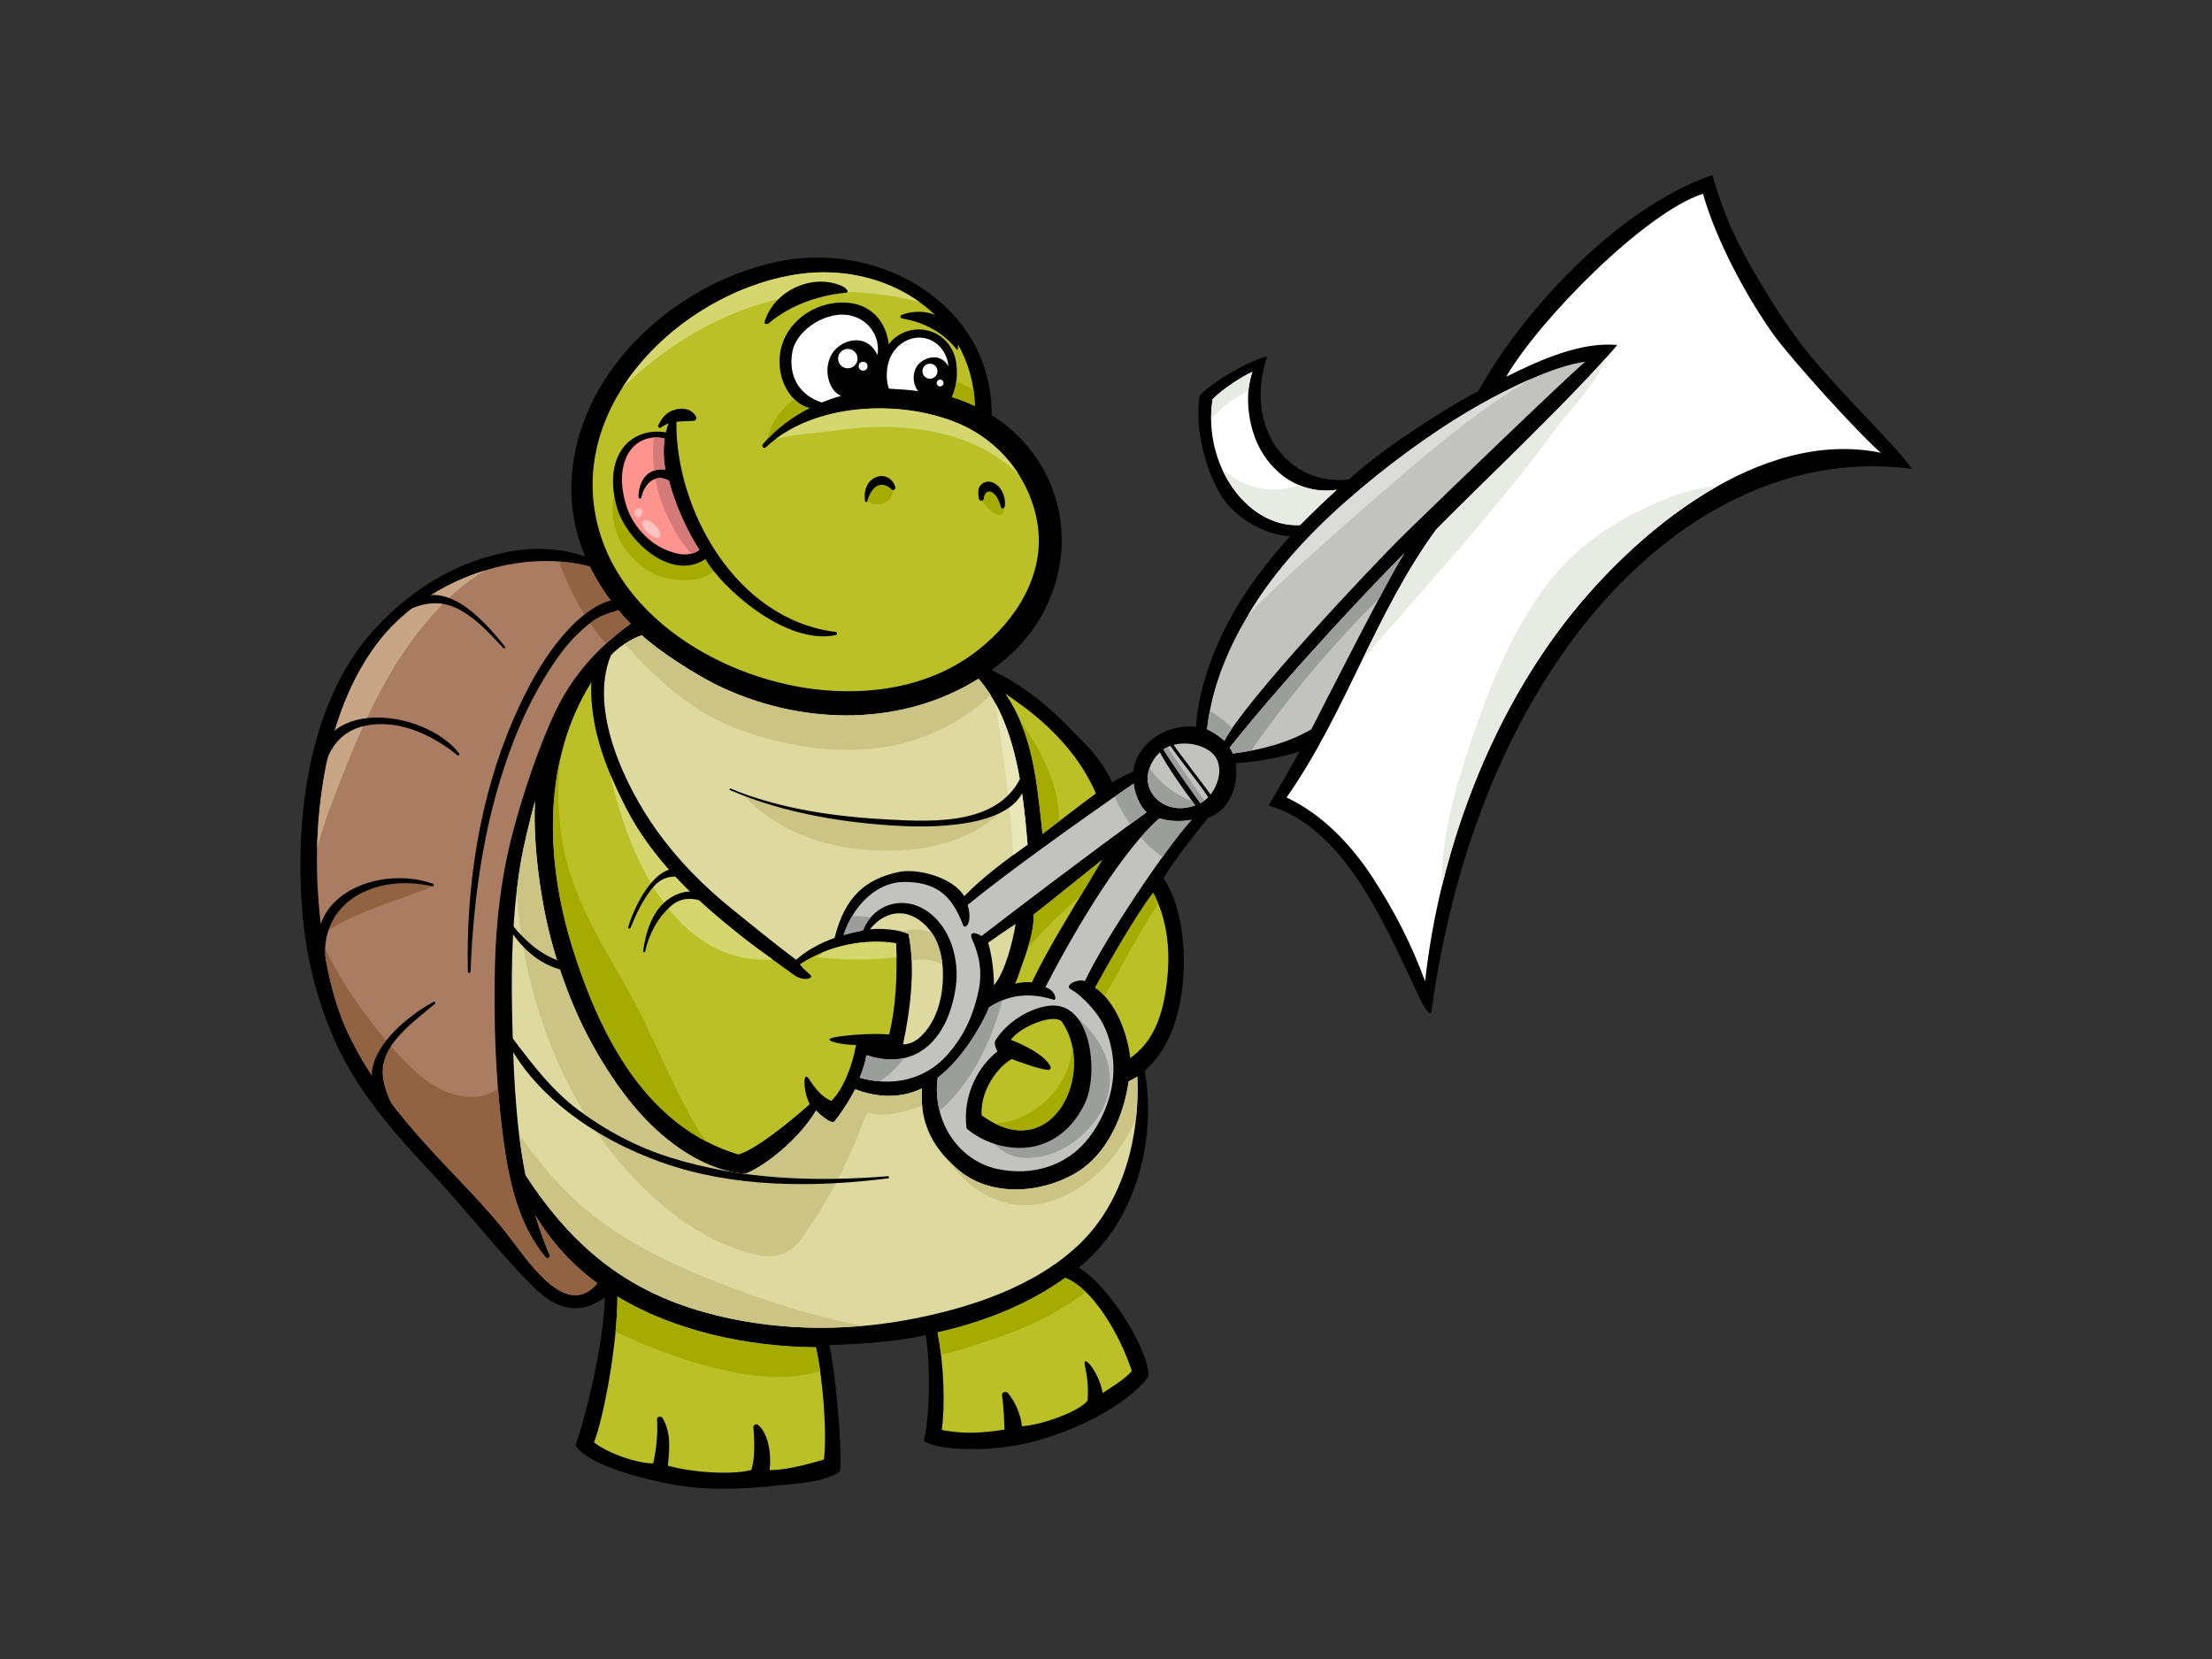 <?xml version="1.0" encoding="utf-8"?>
<!-- Generator: Adobe Illustrator 17.0.0, SVG Export Plug-In . SVG Version: 6.00 Build 0)  -->
<!DOCTYPE svg PUBLIC "-//W3C//DTD SVG 1.1//EN" "http://www.w3.org/Graphics/SVG/1.1/DTD/svg11.dtd">
<svg version="1.1" id="Layer_1" xmlns="http://www.w3.org/2000/svg" xmlns:xlink="http://www.w3.org/1999/xlink" x="0px" y="0px"
	 width="800px" height="600px" viewBox="0 0 800 600" enable-background="new 0 0 800 600" xml:space="preserve">
<rect x="0" y="0" width="800" height="600" fill="#333333" stroke="none"/>
<g>
	<path d="M650.527,123.323c-8.233-11.135-16.282-24.615-21.549-34.862c-3.652-7.098-7.262-16.462-9.685-25.179
		c-35.348,12.347-69.484,50.601-84.618,78.143c-16.397,8.767-36.68,22.546-46.844,32.014c-22.758,2.422-38.011-19.611-29.539-44.547
		c-6.292,1.451-19.809,9.041-24.453,14.285c-1.935,13.314,2.878,28.824,8.581,37.213c4.512,6.637,14.661,13.144,24.152,13.533
		c-6.296,7.002-12.105,14.436-17.239,22.308c-8.458,12.974-15.977,31.292-16.768,46.629c-6.465-0.773-13.419,1.723-17.886,6.334
		c-2.934,3.028-4.466,6.49-4.842,9.867c-2.608,1.077-5.136,2.423-7.605,3.937c-4.556-9.818-11.437-15.506-14.928-19.207
		c-8.007-8.497-18.041-16.409-28.725-21.47c1.672-1.211,3.318-2.481,4.92-3.833c23.915-20.155,27.851-55.199,6.706-78.718
		c-3.387-3.769-7.3-6.966-11.56-9.627c0.271-39.871-40.636-63.734-78.37-55.317c-35.651,7.952-68.864,37.55-73.215,74.343
		c-1.364,11.532,0.48,22.282,4.583,32.057c-12.453-4.047-24.326-3.401-37.599,0.852c-15.36,4.922-29.088,14.674-39.676,26.713
		c-23.118,26.279-27.79,67.895-24.996,101.316c1.463,17.527,5.997,34.936,13.82,50.69c8.374,16.86,21.432,31.148,34.151,44.799
		c11.757,12.618,22.425,26.45,34.445,38.752c7.505,7.68,16.086,12.669,27.018,4.863c-0.67,16.951-6.245,40.597-10.623,53.482
		c4.378,8.081,32.131,14.518,44.442,15.422c9.529,0.702,19.176,0.159,28.657-0.863c6.644-0.717,16.617-1.082,22.281-4.914
		c1.307-0.887-0.444-29.667-3.555-45.896c9.939-0.214,25.41-1.308,34.779-3.623c1.782,11.46,1.561,28.775-0.671,38.366
		c6.025,3.791,25.941,4.002,40.372,0c18.263-5.064,33.905-14.276,40.597-22.976c2.133-6.087-12.492-32.343-25.001-39.764
		c21.653-17.109,28.205-48.109,23.904-71.228c8.151-7.044,11.848-17.767,13.334-27.828c1.838-12.457,0.96-30.75-6.535-41.765
		c4.095-6.911,12.086-16.838,16.201-21.925c8.778-2.997,10.982-13.426,9.887-19.708c6.091-0.143,17.714-2.321,23.14-4.185
		c-3.195,5.619-7.847,13.971-11.238,19.539c28.844,8.21,43.547,46.799,55.235,70.766c1.496,3.071,3.448,5.391,3.676,3.724
		c6.217-45.523,20.932-91.394,47.344-129.339c29.083-41.782,73.805-73.758,126.409-66.93
		C685.147,160.365,661.621,138.337,650.527,123.323z"/>
	<path fill="#FFFFFF" d="M438.571,144.343c3.259-3.345,10.522-8.187,14.395-9.882c-2.905,8.233-1.363,17.831,0.969,23.969
		c4.601,12.104,16.076,20.695,29.52,18.713c-3.701,3.287-9.823,9.224-13.299,12.762
		C450.789,190.871,434.808,167.629,438.571,144.343z"/>
	<path fill="#C2C2BF" d="M409.994,283.376c0.322,3.568,2.288,8.343,4.694,10.398c-19.82,14.233-49.17,36.654-59.708,44.756
		c-1.96-1.31-4.726-1.89-3.365,1.219c1.966,4.493,4.021,10.689,2.248,18.816c-2.178,9.971-5.866,16.815-11.142,22.815
		c-8.207,9.341-20.286,11.706-31.799,8.405c1.089-2.677,1.967-5.409,2.433-8.168c19.509,6.339,30.034-7.722,32.355-25.035
		c1.296-9.672-2.011-21.061-10.027-26.798c-8.852-6.34-19.766-2.89-23.577,6.693c-0.983,0.169-5.573,1.237-7.027,1.665
		c3.842-11.595,12.737-19.16,21.817-19.179c11.344-0.024,17.229,4.461,21.345,15.447c0.843,2.246,3.652-0.841,1.713-7.124
		C363.132,316.433,390.095,297.053,409.994,283.376z"/>
	<path fill="#BBC027" d="M369.402,349.618c1.798-4.979,4.713-12.876,4.397-18.854c3.922-2.986,7.685-6.101,11.257-8.94
		c4.526-3.594,9.013-7.235,13.53-10.84c-1.857,3.021-3.543,5.993-5.087,8.545c-6.937,11.471-14.436,23.557-20.306,35.74
		c-2.063-0.196-4.235,0.061-6.084,0.502C368.08,353.673,368.772,351.365,369.402,349.618z"/>
	<path fill="#DED99E" d="M359.478,356.319c0-3.654-0.562-10.393-2.113-15.395c3.237-2.3,6.819-4.714,9.978-6.794
		C366.219,340.87,363.41,351.824,359.478,356.319z"/>
	<path fill="#BBC027" d="M309.599,377.927c-1.241,7.323-4.611,16.03-8.909,20.204c-3.847-1.365-6.869-5.942-8.061-7.825
		c-2.298-3.632-2.244,4.213,0.223,9.036c-7.349,6.524-19.132,16.154-25.78,18.207c-33.492-10.056-50.235-43.228-60.123-75.104
		c-9.925-32.007-10.626-67.675,6.947-95.764c-0.284,4.11,0.101,8.307,0.579,11.686c1.712,12.058,6.605,23.618,12.173,34.349
		c6.885,13.269,16.908,24.544,27.917,34.519c4.385,3.974,8.999,7.704,13.617,11.401c5.935,4.752,12.745,9.365,18.86,13.884
		c3.622,2.675,7.276,1.27,6.151,0.147c-1.122-1.124-2.246-1.685-3.917-3.922c10.657-7.032,24.031-9.354,34.813-7.594
		c0.562,12.359-0.281,24.154-2.516,33.004c-7.312-0.705-18.883,0.562-20.797,1.26C297.688,376.536,304.992,377.943,309.599,377.927z
		"/>
	<path fill="#D6D66E" d="M279.352,346.961c-3.813-2.736-7.644-5.504-11.17-8.327c-4.618-3.697-9.232-7.427-13.617-11.401
		c-11.01-9.975-21.032-21.25-27.917-34.519c-2.12-4.086-4.139-8.295-5.925-12.603C228.187,314.334,246.857,349.17,279.352,346.961z"
		/>
	<path fill="#D6D66E" d="M324.235,346.19c-0.024-1.666-0.069-3.346-0.146-5.039c-8.179-1.336-17.848-0.315-26.692,3.321
		c-0.076,0.448-0.33,0.875-0.849,1.084c-0.502,0.201-0.993,0.38-1.489,0.564C304.811,347.235,314.578,347.388,324.235,346.19z"/>
	<path fill="#A6AB00" d="M249.679,403.746c-8.296-15.017-14.263-31.116-22.771-46.06c-9.701-17.036-20.197-33.611-23.535-53.288
		c-1.698-10.018-1.866-19.962-0.803-29.814c-4.927,21.899-2.478,45.751,4.378,67.859c8.675,27.969,22.632,56.931,48.548,70.405
		C253.358,409.968,251.423,406.903,249.679,403.746z"/>
	<path fill="#DED99E" d="M328.583,337.78c-3.291-1.58-9.961-2.144-13.999-1.662c6.069-7.616,15.146-8.027,21.803,0.421
		c4.596,5.837,5.205,14.583,4.293,21.654c-0.773,6.006-3.061,12.161-7.45,16.459c-2.274,2.222-4.468,3.036-6.645,3.057
		c0.005-0.026,0.017-0.045,0.022-0.071C329.198,365.335,331.154,350.201,328.583,337.78z"/>
	<path fill="#BBC027" d="M396.364,286.962c-5.423,3.929-18.126,13.786-19.322,14.637c-2.117-19.712-3.521-36.003-13.426-50.714
		C370.118,255.423,387.564,266.722,396.364,286.962z"/>
	<path fill="#DED99E" d="M371.636,305.461c-8.03,5.74-16.122,11.7-22.927,18.68c-3.752-6.623-16.681-10.255-23.616-8.785
		c-12.058,2.554-19.543,8.946-23.245,23.838c-5.093,1.833-9.891,4.37-13.946,7.929c-7.911-5.973-16.029-12.569-23.367-18.514
		c-10.215-8.272-19.387-17.575-27.042-28.27c-11.4-15.936-24.692-43.681-16.541-63.33c2.117-2.511,7.373-6.105,11.196-7.273
		c4.797,4.679,19.242,14.526,29.934,19.347c29.605,13.357,64.467,13.493,91.813-3.613
		C366.78,260.259,369.871,283.572,371.636,305.461z"/>
	<path fill="#E9E7B8" d="M371.636,305.461c-1.437-17.827-3.756-36.593-11.526-50.935c2.715,18.171,5.356,36.386,6.384,54.655
		C368.204,307.929,369.92,306.688,371.636,305.461z"/>
	<path fill="#BBC027" d="M289.346,99.068c30.967-4.22,62.202,14.728,63.238,47.764c-2.681-1.27-5.472-2.328-8.327-3.215
		c1.204-2.774,2.278-6.418,1.633-11.995c-0.679-5.883-4.696-10.738-10.48-12.111c-5.285-1.256-10.822,0.77-13.977,5.028
		c-0.965-8.259-6.431-14.909-16.193-15.123c-10.851-0.237-21.346,7.189-23.062,18.128c-1.503,9.585,3.864,18.452,10.584,20.037
		c-6.43,3.26-12.224,7.607-16.904,13.098c-0.563,0.664,0.419,1.74,1.071,1.126c17.19-16.161,48.371-17.454,69.227-8.861
		c15.22,6.268,26.259,19.875,29.007,36.064c3.114,18.368-7.452,35.054-21.31,46c-15.676,12.383-35.499,16.205-55.017,14.674
		c-36.535-2.863-78.593-27.17-83.959-66.328C209.063,140.91,250.325,104.384,289.346,99.068z"/>
	<path fill="#D6D66E" d="M280.65,158.715c3.959-0.984,8.037-1.535,12.111-1.933c8.526-0.839,17.226-2.402,25.795-2.406
		c14.809-0.011,30.563,2.885,42.936,11.52c2.551,1.781,4.871,3.723,7.005,5.794c-5.241-8.279-12.998-14.898-22.34-18.746
		C326.725,144.938,298.342,145.526,280.65,158.715z"/>
	<path fill="#D6D66E" d="M297.864,105.774c11.949-0.749,23.567,0.561,34.715,3.496c-11.857-8.539-27.576-12.336-43.233-10.203
		c-24.701,3.364-50.285,19.245-64.271,41.208C244.853,121.169,269.94,107.527,297.864,105.774z"/>
	<path fill="#A6AB00" d="M344.257,143.616c2.855,0.888,5.646,1.945,8.327,3.215c-0.062-2.004-0.241-3.952-0.519-5.849
		c-1.99-1.143-4.064-2.153-6.199-3.037C345.551,140.226,344.93,142.066,344.257,143.616z"/>
	<path fill="#A6AB00" d="M319.728,172.147c-3.64-0.711-6.161,3.902-7.175,7.825c2.176,2.779,6.593,3.448,9.186,0.54
		C323.998,177.98,323.741,172.929,319.728,172.147z"/>
	<path fill="#A6AB00" d="M359.414,175.752c-3.687-3.013-6.086,0.806-5.237,4.27c2.779,3.752,7.616,8.764,8.875,4.734
		C364.104,181.388,362.032,177.893,359.414,175.752z"/>
	<path fill="#A6AB00" d="M243.531,162.932c-3.194-0.771-6.428-1.359-9.548-2.397c-11.529,7.692-16.586,25.227-8.348,37.381
		c3.645,5.376,9.87,10.339,16.451,11.424c5.497,0.908,13.467,0.995,17.01-4.037C249.261,194.691,244.754,177.118,243.531,162.932z"
		/>
	<path fill="#A6AB00" d="M277.636,158.707c4.338-4.572,9.489-8.267,15.127-11.127c-2.023-0.477-3.919-1.624-5.546-3.242
		C282.382,148.098,278.765,152.865,277.636,158.707z"/>
	<path fill="#FFFFFF" d="M332.051,141.487c-3.968-0.645-6.971-0.645-10.508-0.919c-1.076-2.084-1.426-7.996,0.855-12.167
		c2.471-4.523,7.716-7.419,12.872-5.901c4.502,1.326,7.402,5.579,7.724,9.976c-2.361-4.182-6.759-3.861-9.87-1.608
		C329.965,133.156,329.591,138.324,332.051,141.487z"/>
	<path fill="#FFFFFF" d="M304.239,143.148c-3.411,0.965-5.754,1.925-7.042,2.416c-7.586-2.437-12.327-9.024-10.62-18.343
		c1.504-8.21,12.989-15.316,21.559-12.978c7.079,1.931,10.151,8.506,9.228,14.16c-4.077-8.472-13.315-5.495-16.413-0.538
		C297.341,133.642,299.984,141.704,304.239,143.148z"/>
	<path fill="#AA7C61" d="M184.706,447.981c-8.94-11.766-19.735-22.081-29.679-32.988c-10.993-12.06-21.035-24.87-28.307-39.544
		c-7.394-14.924-10.079-32.319-11.46-48.743c-2.582-30.679,2.237-69.194,21.355-94.241c16.536-21.658,49.208-34.818,76.699-27.57
		c3.71,7.569,8.767,14.508,14.766,20.688c-10.13,7.373-20.556,17.327-27.661,32.698c-7.104,15.369-14.453,38.215-17.534,54.059
		c-3.362,17.303-4.07,32.405-4.023,49.996c0.039,16.236,0.959,32.617,3.049,48.721c1.976,15.2,5.33,31.702,15.471,43.699
		c0.567,0.67,1.768,0.108,1.396-0.766c-2.039-4.777-3.739-9.644-5.196-14.571c5.976,10.031,13.639,18.175,22.467,24.709
		C205.288,476.958,192.358,458.048,184.706,447.981z"/>
	<path fill="#C7A585" d="M121.039,287.717c5.242-13.634,10.725-27.3,17.808-40.103c8.417-15.211,20.822-31.946,36.61-41.325
		c-15.49,4.745-29.657,14.146-38.842,26.177c-15.179,19.887-21.322,48.252-21.927,74.457
		C116.349,300.352,118.658,293.91,121.039,287.717z"/>
	<path fill="#916342" d="M156.564,319.63c-23.027-3.658-40.089,5.78-40.27,18.85C126.658,329.023,158.965,321.602,156.564,319.63z"
		/>
	<path fill="#916342" d="M193.582,439.419c1.457,4.927,3.157,9.794,5.196,14.571c0.372,0.874-0.829,1.435-1.396,0.766
		c-10.141-11.997-13.495-28.5-15.471-43.699c-0.744-5.732-1.333-11.5-1.794-17.284c-2.627,1.869-5.779,2.997-9.531,2.965
		c-10.339-0.086-18.53-6.803-25.27-14.051c-11.457-12.318-21.097-25.857-28.338-40.843c1.732,11.625,4.594,23.215,9.743,33.605
		c7.272,14.674,17.314,27.483,28.307,39.544c9.944,10.908,20.739,21.223,29.679,32.988c7.652,10.067,20.582,28.977,31.344,16.148
		C207.221,457.594,199.559,449.45,193.582,439.419z"/>
	<path fill="#916342" d="M219.179,232.822c2.932-2.681,5.929-5.075,8.901-7.239c-5.999-6.18-11.056-13.119-14.766-20.688
		c-3.678-0.971-7.45-1.563-11.262-1.832C206.113,213.774,211.691,224.409,219.179,232.822z"/>
	<path fill="#BBC027" d="M297.988,527.877c-6.917,2.005-14.465,3.911-19.632,3.789c0.66-5.227-0.248-13.011-4.192-16.321
		c-0.701-0.585-1.762,0.147-1.689,0.865c0.53,5.197,0.499,12.283-0.808,15.457c-7.835,1.956-22.303,0.673-30.132-1.59
		c0.595-5.931,1.264-11.735-1.883-17.181c-0.474-0.818-2.062-0.754-2.001,0.399c0.284,5.352-0.216,10.734-1.425,15.973
		c-5.823-0.053-15.862-3.398-21.401-7.595c3.532-9.187,8.44-35.062,8.48-52.747c20.405,12.34,46.725,18.145,71.781,18.355
		C297.688,498.774,299.138,518.538,297.988,527.877z"/>
	<path fill="#BBC027" d="M409.322,495.744c-1.597,2.467-7.353,5.98-10.522,8.043c-1.392-7.793-7.342-14.405-6.458-10.102
		c0.883,4.303,1.329,7.426,1.023,12.782c-2.146,3.343-15.084,8.695-23.784,9.374c-0.399-4.4-2.576-9.081-5.066-12.054
		c-0.69-0.822-2.26-0.186-2.112,0.848c0.711,4.952,0.8,10.872,0.894,12.412c-8.437,1.237-14.46,1.685-22.711,0.124
		c1.226-8.225,0.889-23.422-1.509-35.29c16.419-3.669,32.516-9.947,46.154-19.721C394.565,465.643,404.379,481.034,409.322,495.744z
		"/>
	<path fill="#A6AB00" d="M252.775,493.238c13.832,4.007,29.98,6.96,43.835,2.586c-0.444-3.109-0.953-6.03-1.523-8.544
		c-25.056-0.209-51.376-6.014-71.781-18.355c-0.009,3.92-0.267,8.253-0.687,12.706C232.411,486.182,242.419,490.238,252.775,493.238
		z"/>
	<path fill="#A6AB00" d="M355.335,485.569c8.635-2.71,17.153-5.971,25.09-10.354c4.32-2.385,8.429-5.023,12.307-7.912
		c-2.468-2.401-5.001-4.209-7.503-5.143c-13.638,9.774-29.734,16.052-46.154,19.721c0.516,2.548,0.929,5.251,1.26,8.004
		C345.647,488.918,351.01,486.926,355.335,485.569z"/>
	<path fill="#DED99E" d="M390.992,449.366c-16.164,15.911-40.425,23.786-62.229,27.877c-24.278,4.553-49.957,4.017-73.813-2.606
		c-28.988-8.049-48.19-24.157-64.878-49.616c-3.847-19.542-4.468-39.795-4.878-59.673c-0.354-17.123,0.185-35.382,2.953-52.281
		c1.179-7.187,3.42-16.292,5.337-23.313c-0.818,15.682,2.123,36.695,6.176,51.398c5.185,18.803,12.351,35.01,23.529,51.008
		c22.256,31.849,45.643,32.723,46.972,32.131c8.734-3.895,19.841-13.888,24.953-22.625c1.164,1.106,5.555,5.284,6.785,3.808
		c1.402-1.687,5.408-7.443,7.36-11.543c7.767,2.987,16.297,3.509,24.201-0.299c-0.745,11.079,2.57,20.221,12.806,29.178
		c11.768,10.297,30.386,8.987,43.341,1.085c10.805-6.594,16.896-20.449,18.57-32.8c0.952-0.434,2.283-1.147,3.147-1.695
		C412.339,410.715,406.442,434.155,390.992,449.366z"/>
	<path fill="#CCC485" d="M329.711,347.325c3.744-0.699,7.575-0.265,11.073,1.278c-0.457-4.09-1.622-8.102-3.914-11.34
		c-0.991-0.428-2.031-0.75-3.136-0.908c-2.784-0.393-5.354-0.169-7.647,0.572c0.938,0.242,1.802,0.519,2.496,0.852
		C329.213,340.825,329.568,344.036,329.711,347.325z"/>
	<path fill="#CCC485" d="M268.104,264.165c20.074,7.175,43.888,10.097,64.376,2.856c10.211-3.61,18.696-8.956,25.857-15.536
		c-1.335-2.127-2.809-4.141-4.442-6.016c-27.346,17.106-62.208,16.97-91.813,3.613c-10.692-4.821-25.137-14.668-29.934-19.347
		c-1.916,0.585-4.194,1.783-6.255,3.145C237.847,246.063,250.691,257.942,268.104,264.165z"/>
	<path fill="#CCC485" d="M268.034,286.645c15.437,17.172,38.926,22.726,61.817,20.552c13.453-1.277,24.589-6.246,33.142-14.35
		c-8.038,2.908-17.155,3.601-25.487,3.964C313.86,297.842,290.504,293.809,268.034,286.645z"/>
	<path fill="#CCC485" d="M382.503,433.584c13.538-5.442,22.657-16.284,28.347-28.985c0.554-5.096,0.713-10.206,0.476-15.202
		c-0.864,0.549-2.195,1.262-3.147,1.695c-1.674,12.351-7.765,26.206-18.57,32.8c-12.955,7.902-31.574,9.212-43.341-1.085
		c-1.67-1.459-3.136-2.927-4.45-4.404C350.901,431.6,365.751,440.32,382.503,433.584z"/>
	<path fill="#CCC485" d="M224.753,421.084c12.351,14.427,28.625,27.696,47.434,32.39c7.361,1.836,13.149,0.931,17.69-5.591
		c2.728-3.919,5.448-7.909,7.919-11.996c6.204-10.263,11.016-21.142,15.297-32.33c0.271-0.703,0.877-1.1,1.638-0.93
		c6.221,1.388,11.757-0.404,17.587-2.345c0.458-0.153,0.949,0.031,1.284,0.364c-0.256-2.26-0.303-4.589-0.139-7.016
		c-7.904,3.808-16.434,3.286-24.201,0.299c-1.953,4.1-5.959,9.856-7.36,11.543c-1.23,1.476-5.621-2.702-6.785-3.808
		c-5.112,8.737-16.219,18.731-24.953,22.625c-1.329,0.592-24.716-0.282-46.972-32.131c-11.178-15.998-18.344-32.205-23.529-51.008
		c-4.053-14.703-6.994-35.715-6.176-51.398c-1.917,7.022-4.158,16.127-5.337,23.313c-0.467,2.856-0.85,5.759-1.197,8.679
		C188.699,357.277,201.672,394.121,224.753,421.084z"/>
	<path fill="#CCC485" d="M263.358,465.257c-19.226-7.345-38.797-16.294-54.232-30.212c-8.194-7.391-15.035-15.85-21.371-24.72
		c0.604,4.933,1.361,9.835,2.317,14.696c16.688,25.459,35.89,41.566,64.878,49.616c18.451,5.124,37.991,6.589,57.131,4.891
		C295.411,476.347,279.001,471.234,263.358,465.257z"/>
	<path fill="#BBC027" d="M422.22,353.324c-1.453,15.012-5.568,23.725-13.456,29.34c-1.019-9.265-5.47-20.522-12.693-25.467
		c4.6-8.472,15.011-26.631,20.998-34.304C421.736,331.533,423.299,342.189,422.22,353.324z"/>
	<path fill="#C2C2BF" d="M392.385,354.829c-2.85-1.021-7.45,1.642-5.272,2.853c3.669,2.036,7.303,5.976,9.784,9.37
		c3.148,4.309,4.75,9.495,5.482,14.713c1.484,10.605-2.262,21.617-8.734,29.926c-7.959,10.216-20.634,13.715-32.886,11.091
		c-14.749-3.157-23.711-18.096-21.62-33.034c9.56-7.171,17.013-21.08,18.524-25.396c5.974-3.89,13.229-5.944,23.399-2.796
		c1.286,0.397,0.725-3.391-2.995-4.53c12.679-24.522,28.901-50.429,41.24-61.051c3.638,1.125,7.774,1.223,11.647,0.52
		C422.22,305.873,399.221,340.009,392.385,354.829z"/>
	<path fill="#C2C2BF" d="M434.323,290.376c-7.503,3.874-14.899,1.497-17.916-3.875c-2.902-5.169-0.698-10.682,2.907-14.283
		c4.617-4.611,13.752-4.143,18.621-0.267C444.032,276.801,440.014,287.441,434.323,290.376z"/>
	<path fill="#9C9E9C" d="M422.31,270.218c-0.966,0.443-1.867,0.988-2.644,1.691c4.007,6.623,8.876,12.663,12.987,19.209
		c0.556-0.218,1.111-0.453,1.671-0.741c0.446-0.229,0.873-0.526,1.293-0.846C431.743,284.15,424.494,273.963,422.31,270.218z"/>
	<path fill="#C2C2BF" d="M436.525,263.783c1.674-15.289,7.723-30.105,16.818-44.493c10.293-16.284,24.059-30.185,38.733-42.53
		c14.372-12.093,31.011-24.019,47.564-32.856c10.653-5.689,23.745-11.724,33.654-13.074c-8.233,7.128-51.651,48.956-64.88,61.896
		c-12.4,12.132-58.597,61.26-65.544,75.17C441.104,266.41,438.172,264.373,436.525,263.783z"/>
	<path fill="#DBDBD9" d="M461.506,212.323c13.54-12.675,27.577-24.966,41.618-37.083c15.317-13.22,32.018-27.266,50.229-38.053
		c-4.722,2.077-9.417,4.424-13.713,6.718c-16.554,8.837-33.193,20.763-47.564,32.856c-14.674,12.344-28.44,26.246-38.733,42.53
		c-0.687,1.085-1.349,2.174-1.999,3.263C454.627,218.918,458.106,215.505,461.506,212.323z"/>
	<path fill="#C2C2BF" d="M445.854,272.529c-0.315-0.75-0.675-1.487-1.111-2.19c22.266-27.9,53.962-61.151,63.182-70.266
		c-5.488,8.289-28.609,53.866-33.652,63.672C466.463,268.38,456.357,271.251,445.854,272.529z"/>
	<path fill="#9C9E9C" d="M315.009,331.685c-2.249-0.254-4.53-0.346-6.81-0.376c-1.236,2.075-2.298,4.355-3.119,6.833
		c1.454-0.428,6.044-1.496,7.027-1.665C312.835,334.645,313.827,333.042,315.009,331.685z"/>
	<path fill="#9C9E9C" d="M326.879,382.689c-3.9,0.839-8.398,0.594-13.523-1.072c-0.466,2.76-1.344,5.491-2.433,8.168
		c2.382,0.682,4.784,1.107,7.174,1.294C321.529,388.881,324.592,386.001,326.879,382.689z"/>
	<path fill="#9C9E9C" d="M408.727,298.09c2.058-1.501,4.055-2.947,5.961-4.316c-2.405-2.055-4.372-6.83-4.694-10.398
		c-2.194,1.509-4.486,3.096-6.824,4.724C404.628,291.572,406.512,294.949,408.727,298.09z"/>
	<path fill="#9C9E9C" d="M420.433,309.922c4.214-5.849,7.977-10.693,10.521-13.426c-3.873,0.702-8.009,0.604-11.647-0.52
		c-2.153,1.854-4.431,4.199-6.781,6.894C414.935,305.559,417.596,307.951,420.433,309.922z"/>
	<path fill="#9C9E9C" d="M362.481,361.806c-1.706,0.695-3.304,1.561-4.818,2.547c-1.51,4.316-8.964,18.225-18.524,25.396
		c-0.572,4.083-0.292,8.154,0.681,11.996C351.173,391.877,358.809,376.528,362.481,361.806z"/>
	<path fill="#9C9E9C" d="M387.785,366.485c-0.13,0.453-0.564,0.818-1.09,0.632c0.012,0.617-0.634,1.26-1.352,0.869
		c-2.859-1.555-7.056,2.786-8.822,4.515c-3.667,3.59-6.941,7.586-9.987,11.712c-4.374,5.925-9.707,12.571-12.276,19.588
		c2.263,7.53,7.398,14.387,15.848,14.942c7.195,0.47,14.427-2.446,19.912-7.033c5.787-4.843,10.774-11.743,11.306-19.516
		C402.063,381.397,395.753,372.918,387.785,366.485z"/>
	<path fill="#9C9E9C" d="M415.756,277.703c-0.993,2.763-1.012,5.837,0.651,8.799c2.966,5.282,10.17,7.656,17.547,4.047
		C426.987,288.913,419.76,283.852,415.756,277.703z"/>
	<path fill="#9C9E9C" d="M437.557,257.053c-0.434,2.234-0.786,4.476-1.032,6.729c1.647,0.59,4.58,2.627,6.345,4.114
		c0.618-1.237,1.559-2.764,2.745-4.507C443.256,260.963,440.575,258.843,437.557,257.053z"/>
	<path fill="#9C9E9C" d="M498.744,216.464c4.052-7.609,7.473-13.809,9.181-16.391c-9.22,9.115-40.916,42.367-63.182,70.266
		c0.436,0.703,0.796,1.439,1.111,2.19c2.238-0.272,4.45-0.632,6.633-1.051C466.175,251.891,481.697,233.386,498.744,216.464z"/>
	<path fill="#FFFFFF" d="M566.347,224.614c-28.076,36.194-45.827,83.905-50.936,130.296c-4.991-13.525-11.104-25.473-19.081-37.674
		c-7.436-11.378-17.653-22.448-31.025-28.829c21.331-30.417,32.044-66.709,54.148-96.951c16.555-16.807,48.997-47.312,65.461-66.68
		c-12.831-1.211-27.151,4.993-40.192,11.471c11.866-20.43,49.918-59.229,71.181-66.187c4.844,16.947,15.377,36.531,24.921,50.123
		c6.905,9.83,33.254,38.627,39.478,43.572C636.515,154.765,591.437,192.271,566.347,224.614z"/>
	<path fill="#E8EBE3" d="M451.522,141.345c0.207-2.332,0.658-4.658,1.444-6.885c-3.873,1.695-11.136,6.537-14.395,9.882
		c-0.397,2.456-0.57,4.91-0.545,7.336C441.671,147.444,446.42,143.725,451.522,141.345z"/>
	<path fill="#E8EBE3" d="M469.962,175.494c-5.308,1.687-10.896,2.1-16.335,0.568c-4.499-1.267-8.438-3.624-11.758-6.676
		c5.486,12.335,16.228,21.122,28.286,20.519c3.475-3.539,9.598-9.475,13.299-12.762
		C478.625,177.855,474.057,177.183,469.962,175.494z"/>
	<path fill="#E8EBE3" d="M530.423,195.335c11.118-12.982,21.948-26.194,32.065-39.975c6.178-8.414,14.712-16.261,18.568-26.171
		c-17.266,19.339-46.253,46.684-61.602,62.268c-10.766,14.727-18.828,30.892-26.73,47.112
		C505.215,224.097,517.985,209.859,530.423,195.335z"/>
	<path fill="#E8EBE3" d="M595.433,183.479c-14.754,6.932-27.386,16.008-37.053,29.323c-12.583,17.332-20.37,37.259-27.1,57.448
		c-5.443,16.325-10.125,33.5-9.914,50.75c8.417-35.015,23.735-68.999,44.98-96.385c13.561-17.48,32.964-36.456,54.842-48.796
		C612.112,176.316,602.401,180.205,595.433,183.479z"/>
	<path d="M323.791,176.109c-1.166-3.577-4.699-5.044-7.945-3.013c-2.791,1.742-3.453,5.128-2.979,8.115
		c0.07,0.438,0.701,0.534,0.803,0.059c0.375-1.722,1.546-4.101,3.004-5.188c1.839-1.371,4.143-0.824,5.859,1.023
		C323.016,177.623,324.047,176.888,323.791,176.109z"/>
	<path d="M358.613,174.366c-1.446-0.449-2.798-0.041-3.856,1c-1.286,1.274-1.032,3.515-0.69,5.099
		c0.196,0.898,1.645,0.796,1.706-0.04c0.299-4.092,4.468-3.819,6.239,3.028c0.202,0.778,1.291,0.344,1.377-0.295
		C363.854,179.72,362.125,175.461,358.613,174.366z"/>
	<path d="M302.204,228.541c-36.22-4.431-57.931-44.45-57.574-75.975c2.169-0.275,4.427-0.241,6.29-0.357
		c0.624-0.039,1.178-0.82,0.871-1.415c-1.497-2.888-4.692-3.425-7.58-2.653c-3.199,0.852-4.813,2.892-6.146,5.709
		c-0.299,0.63,0.596,1.138,1.077,0.737c0.763-0.637,1.662-1.087,2.639-1.412c-0.398,1.053-0.716,2.129-0.977,3.219
		c-6.02-1.111-12.701,0.957-16.265,6.715c-3.735,6.035-3.259,13.561-1.549,19.974c3.188,11.922,19.432,27.54,32.15,19.097
		c5.525,9.936,28.703,31.267,47.077,27.525C302.859,229.575,302.887,228.625,302.204,228.541z"/>
	<path fill="#FF948F" d="M240.076,198.521c-5.997-2.749-11.05-8.513-13.188-14.53c-2.152-6.056-2.739-12.557-0.673-17.899
		c2.554-6.602,8.614-8.876,14.189-7.497c-0.563,3.641-0.423,7.427,0.199,11.238c-1.613-0.243-3.361-0.014-4.824,0.652
		c-3.479,1.578-4.901,5.793-4.882,9.316c0.002,0.564,0.943,0.653,1.051,0.144c1.129-5.374,5.436-8.873,10.012-6.047
		c2.289,8.769,6.452,17.947,11.001,25.007C249.091,201.484,244.777,200.678,240.076,198.521z"/>
	<path fill="#D47A78" d="M237.033,173.17c0.786,4.357,2.119,8.686,4.102,13.027c2.322,5.085,5.13,10.016,8.861,14.032
		c1.014-0.254,2.003-0.685,2.964-1.324c-4.549-7.06-8.712-16.238-11.001-25.007C240.226,172.828,238.532,172.668,237.033,173.17z"/>
	<path fill="#D47A78" d="M236.398,158.248c-0.342,4.034-0.307,8.006,0.176,11.947c1.281-0.423,2.697-0.562,4.03-0.362
		c-0.622-3.811-0.762-7.596-0.199-11.238C239.077,158.267,237.725,158.152,236.398,158.248z"/>
	<path d="M379.609,363.734c-7.079,0.747-15.515,5.856-19.612,12.59c-0.596,0.977,0.249,3.122,0.726,3.981
		c-6.292,4.735-12.83,15.388-11.124,27.838c4.928,4.129,11.403,6.822,18.653,7.004c11.405,0.288,20.127-6.992,24.423-16.846
		C397.232,387.847,394.711,362.14,379.609,363.734z"/>
	<path fill="#BBC027" d="M384.254,369.79c12.161,18.311-3.678,52.292-29.233,33.569c-0.59-9.361,6.314-17.879,10.864-20.345
		c3.819,1.407,9.147,3.424,13.084,3.952c0.655,0.085,1.267-0.627,0.962-1.245c-2.122-4.252-9.813-7.924-14.365-9.64
		C368.93,371.252,381.753,366.026,384.254,369.79z"/>
	<path fill="#A6AB00" d="M371.6,343.217c5.82-7.196,12.687-13.409,19.484-19.699c0.81-1.334,1.622-2.672,2.416-3.988
		c1.544-2.552,3.231-5.525,5.087-8.545c-4.517,3.605-9.004,7.245-13.53,10.84c-3.572,2.838-7.335,5.954-11.257,8.94
		C374.001,334.561,372.892,339.112,371.6,343.217z"/>
	<path fill="#A6AB00" d="M368.875,260.561c5.261,12.163,6.503,25.54,8.167,41.038c0.491-0.35,2.938-2.23,6.013-4.586
		C383.079,284.266,376.708,271.288,368.875,260.561z"/>
	<path fill="#A6AB00" d="M399.511,360.245c1.218-2.27,2.595-4.469,3.836-6.727c3.041-5.531,6.063-11.074,9.245-16.524
		c2.025-3.466,4.129-6.87,6.281-10.243c-0.544-1.321-1.132-2.616-1.804-3.857c-5.987,7.672-16.398,25.831-20.998,34.304
		C397.301,358.039,398.445,359.077,399.511,360.245z"/>
	<path fill="#A6AB00" d="M387.775,378.349c-0.589,14.8-13.611,26.752-27.738,28.076
		C379.144,415.867,391.394,395.256,387.775,378.349z"/>
	<circle fill="#FFFFFF" cx="306.62" cy="129.69" r="3.516"/>
	<circle fill="#FFFFFF" cx="312.162" cy="132.448" r="1.602"/>
	<circle fill="#FFFFFF" cx="336.328" cy="134.254" r="2.721"/>
	<path fill="#FFFFFF" d="M340.151,137.288c0.68,0.081,1.168,0.694,1.091,1.373c-0.079,0.679-0.695,1.17-1.376,1.093
		c-0.679-0.081-1.164-0.696-1.087-1.377C338.855,137.696,339.471,137.21,340.151,137.288z"/>
	<path d="M252.143,318.292c-11.452-12.891-22.098,7.204-24.941,17.019c-0.141,0.486,0.654,0.737,0.838,0.272
		c2.041-5.11,4.419-10.128,7.912-14.418c4.276-5.248,9.845-5.068,15.281-1.854C251.882,319.694,252.679,318.896,252.143,318.292z"/>
	<path d="M260.1,327.672c-5.029-5.324-11.13-7.063-17.573-3c-6.482,4.087-8.959,12.182-9.92,19.299
		c-0.062,0.462,0.619,0.63,0.718,0.158c1.333-6.245,4.636-12.456,9.525-16.625c5.074-4.326,11.436-2.164,16.393,1.066
		C259.81,328.938,260.605,328.207,260.1,327.672z"/>
	<path d="M227.395,217.088c-7.896-2.335-17.208,5.479-22.101,10.841c-8.57,9.397-14.602,20.653-19.629,32.258
		c-12.295,28.375-17.152,60.491-16.458,91.235c0.013,0.544,0.938,0.586,0.961,0.035c1.089-28.398,5.305-57.078,15.672-83.67
		c4.244-10.885,9.652-21.38,16.49-30.863c3.347-4.643,7.318-8.736,11.865-12.196c4.12-3.138,8.782-3.458,13.236-5.512
		C228.281,218.824,228.404,217.387,227.395,217.088z"/>
	<path d="M182.667,233.944c-7.903-10.015-22.995-26.875-36.017-14.275c-0.486,0.472-0.034,1.374,0.643,1.061
		c8.953-4.132,15.517-3.301,23.521,2.77c4.102,3.112,7.745,7.216,11.273,10.926C182.38,234.737,182.932,234.282,182.667,233.944z"/>
	<path d="M166.072,272.522c-12.694-16.501-53.321-20.906-50.976,8.361c0.062,0.799,1.153,0.604,1.29-0.056
		c2.336-11.419,8.18-18.399,20.263-18.922c10.431-0.447,20.884,4.786,28.747,11.221C165.786,273.445,166.396,272.94,166.072,272.522
		z"/>
	<path d="M156.564,319.63c-19.644-7.041-48.277,4.599-40.185,29.218c0.279,0.851,1.488,0.644,1.377-0.273
		c-2.759-22.854,18.593-32.689,38.532-28.029C156.819,320.673,157.085,319.815,156.564,319.63z"/>
	<path d="M156.796,362.338c-12.183,6.458-32.565,24.505-16.311,38.182c0.648,0.546,1.624-0.041,1.243-0.874
		c-4.095-8.983-5.292-15.203,1.179-23.375c3.986-5.034,9.491-9.109,14.367-13.21C157.699,362.703,157.295,362.075,156.796,362.338z"
		/>
	<path d="M369.812,279.77c-7.778,18.623-31.509,17.534-48.661,16.621c-18.769-1.003-39.425-3.761-56.863-11.183
		c-0.352-0.152-0.655,0.372-0.293,0.53c19.328,8.4,42.148,12.12,63.048,13.034c12.16,0.533,44.766,0.31,44.134-18.739
		C371.152,279.235,370.126,279.017,369.812,279.77z"/>
	<path d="M321.127,425.399c-26.41,2.114-53.198,1.213-78.642-6.737c-12.06-3.773-23.279-9.696-33.374-17.252
		c-10.931-8.181-18.447-19.107-26.673-29.771c-0.477-0.624-1.427,0.04-1.125,0.725c10.311,23.592,34.468,39.709,57.999,48.033
		c26.04,9.21,54.771,9.147,81.852,5.786C321.662,426.122,321.638,425.358,321.127,425.399z"/>
	<path d="M207.507,348.843c-10.572-1.621-17.72-8.325-24.024-16.588c-0.393-0.521-1.319-0.015-1.004,0.581
		c5.134,9.734,13.32,17.457,24.65,18.672C208.643,351.67,209.017,349.076,207.507,348.843z"/>
	<path fill="#FFC3BF" d="M232.332,189.134c-0.463,2.779,6.328,7.408,6.482,4.476C238.985,190.373,232.86,185.954,232.332,189.134z"
		/>
	<path fill="#FFC3BF" d="M230.017,184.35c1.544-1.544,3.241,0.617,1.852,2.16C230.547,187.981,228.312,186.055,230.017,184.35z"/>
	<path d="M304.892,103.636c-10.034-4.884-24.554,0.66-28.364,12.714c-0.269,0.846,0.89,1.055,1.453,0.58
		c9.098-7.69,20.442-10.39,28.015-11.073C307.361,105.734,305.906,104.13,304.892,103.636z"/>
	<path d="M345.66,120.953c-1.245-2.618-2.247-3.941-6.729-6.606c-4.131-2.458-10.222-1.621-12.896-0.406
		c-0.575,0.261-0.53,1.117,0.098,1.22c8.033,1.324,15.044,5.061,19.901,11.278C346.608,127.171,346.814,123.376,345.66,120.953z"/>
	<path d="M435.656,292.747c-3.936-5.448-11.882-16.498-15.529-22.551c-0.397,0.301-0.789,0.603-1.174,0.906
		c3.495,6.834,10.633,16.663,15.106,22.399C434.588,293.247,435.122,292.995,435.656,292.747z"/>
	<path d="M439.605,290.004c-3.173-5.081-13.658-17.89-16.436-22.561c-0.307,0.194-0.61,0.39-0.91,0.598
		c1.798,3.727,13.141,16.973,16.125,22.577C438.795,290.419,439.201,290.211,439.605,290.004z"/>
</g>
</svg>
